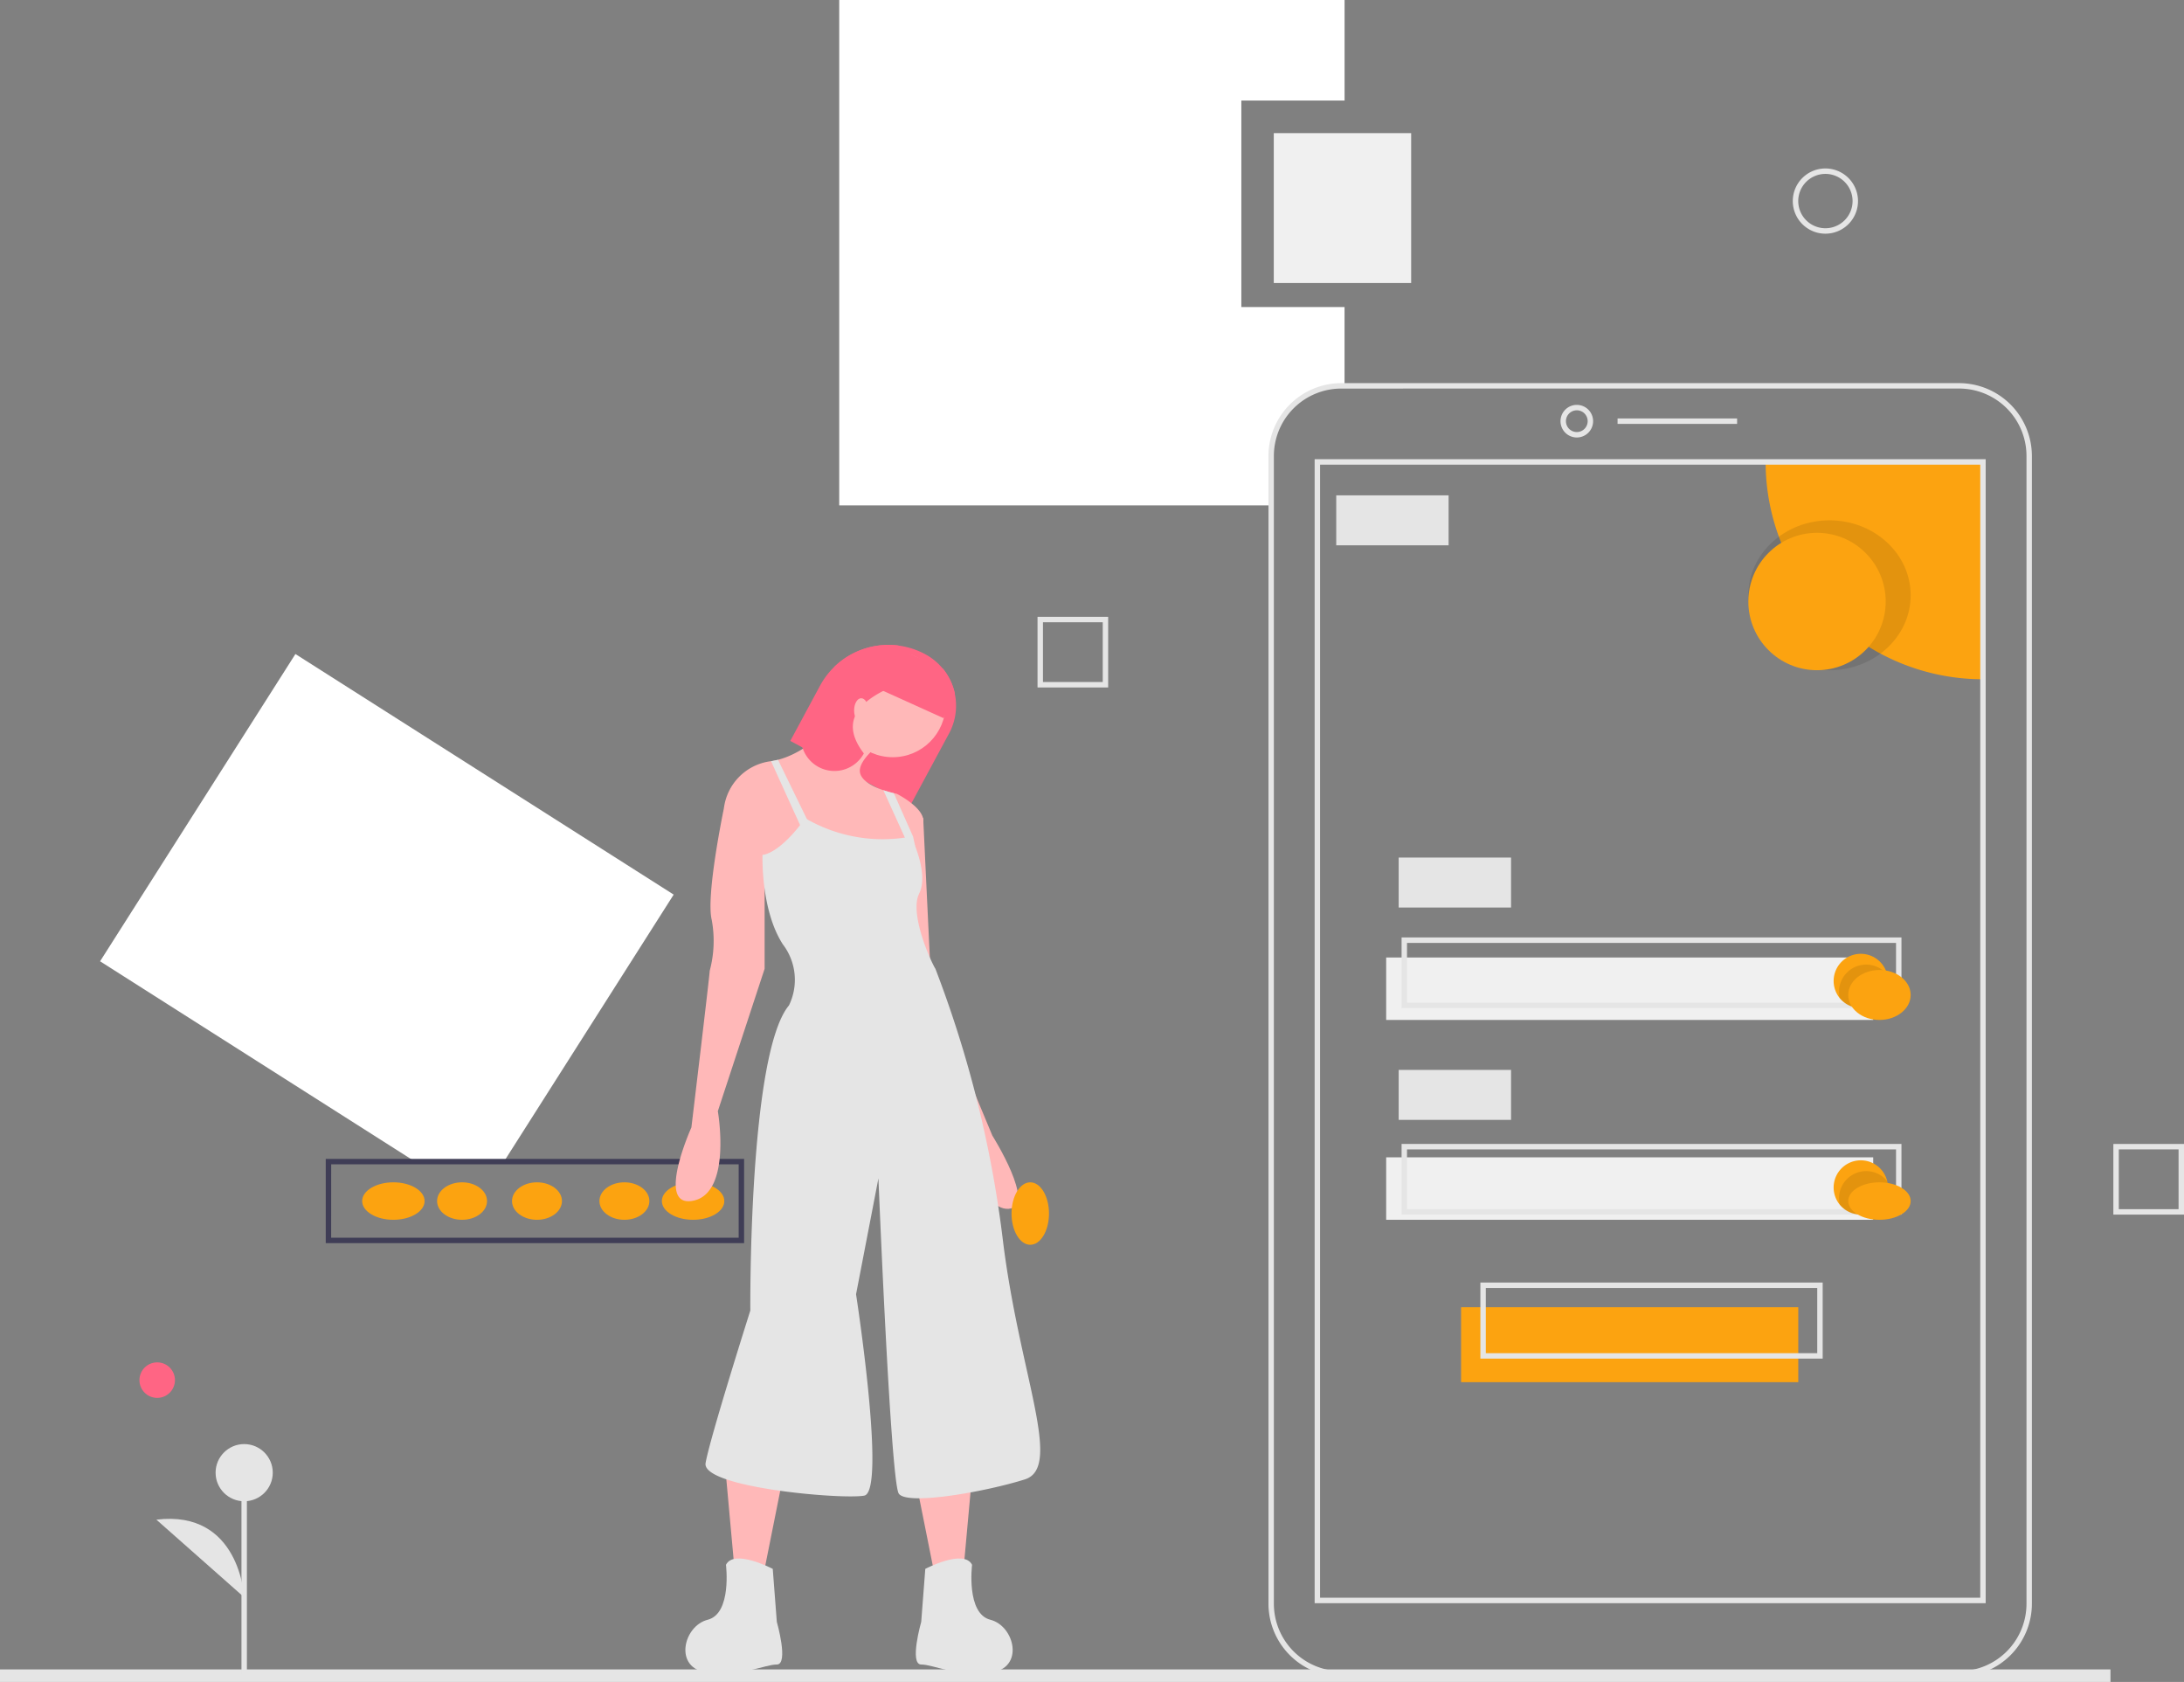 <svg xmlns="http://www.w3.org/2000/svg" width="174.887" height="134.658" viewBox="0 0 174.887 134.658">
  <rect x="0" y="0" width="174.887" height="134.658" fill="#808080" stroke="none"/>
  <g id="login" transform="translate(0.114)">
    <path id="Pfad_442" data-name="Pfad 442" d="M68.338,281.224l13.525-21.269-30.29-19.261-15.642,24.6,25.054,15.931Z" transform="translate(-28.031 -188.332)" fill="#fff"/>
    <path id="Pfad_443" data-name="Pfad 443" d="M351,574.744H317.5V568H351Zm-33.067-.435h32.632v-5.874H317.935Z" transform="translate(-291.529 -475.216)" fill="#3f3d56"/>
    <ellipse id="Ellipse_128" data-name="Ellipse 128" cx="2.5" cy="1.5" rx="2.5" ry="1.5" transform="translate(52.886 94.658)" fill="#fca310"/>
    <ellipse id="Ellipse_129" data-name="Ellipse 129" cx="2" cy="1.5" rx="2" ry="1.5" transform="translate(47.886 94.658)" fill="#fca310"/>
    <ellipse id="Ellipse_130" data-name="Ellipse 130" cx="2" cy="1.5" rx="2" ry="1.5" transform="translate(40.886 94.658)" fill="#fca310"/>
    <ellipse id="Ellipse_131" data-name="Ellipse 131" cx="2" cy="1.5" rx="2" ry="1.5" transform="translate(34.886 94.658)" fill="#fca310"/>
    <ellipse id="Ellipse_132" data-name="Ellipse 132" cx="2.5" cy="1.5" rx="2.5" ry="1.5" transform="translate(28.886 94.658)" fill="#fca310"/>
    <path id="Pfad_444" data-name="Pfad 444" d="M538.7,166.083V149.549h8.267V141.5H506.5v40.464h34.59v-3.956a5.616,5.616,0,0,1,5.616-5.616h.258v-6.309Z" transform="translate(-439.412 -141.5)" fill="#fff"/>
    <rect id="Rechteck_56" data-name="Rechteck 56" width="27" height="6" transform="translate(116.886 104.658)" fill="#fca310"/>
    <rect id="Rechteck_57" data-name="Rechteck 57" width="39" height="5" transform="translate(110.886 76.658)" fill="#f0f0f0"/>
    <rect id="Rechteck_58" data-name="Rechteck 58" width="169" height="1" transform="translate(-0.114 133.658)" fill="#e5e5e5"/>
    <path id="Pfad_445" data-name="Pfad 445" d="M719.8,386.052H670.333a5.84,5.84,0,0,1-5.833-5.833V288.333a5.84,5.84,0,0,1,5.833-5.833H719.8a5.84,5.84,0,0,1,5.833,5.833v91.885A5.84,5.84,0,0,1,719.8,386.052ZM670.333,282.935a5.4,5.4,0,0,0-5.4,5.4v91.885a5.4,5.4,0,0,0,5.4,5.4H719.8a5.4,5.4,0,0,0,5.4-5.4V288.333a5.4,5.4,0,0,0-5.4-5.4Z" transform="translate(-563.04 -251.826)" fill="#e5e5e5"/>
    <path id="Pfad_446" data-name="Pfad 446" d="M773.305,293.111a1.305,1.305,0,1,1,1.305-1.305A1.305,1.305,0,0,1,773.305,293.111Zm0-2.175a.87.87,0,1,0,.87.87A.87.87,0,0,0,773.305,290.935Z" transform="translate(-647.154 -258.086)" fill="#e5e5e5"/>
    <rect id="Rechteck_59" data-name="Rechteck 59" width="9.572" height="0.435" transform="translate(129.415 33.502)" fill="#e5e5e5"/>
    <path id="Pfad_447" data-name="Pfad 447" d="M864.9,311.5v17.4a17.4,17.4,0,0,1-17.4-17.4Z" transform="translate(-706.229 -274.517)" fill="#fca310"/>
    <path id="Pfad_448" data-name="Pfad 448" d="M735.234,402.087H681.5V310.5h53.734Zm-53.3-.435H734.8V310.935H681.935Z" transform="translate(-576.342 -273.735)" fill="#e5e5e5"/>
    <ellipse id="Ellipse_133" data-name="Ellipse 133" cx="6.5" cy="6" rx="6.5" ry="6" transform="translate(139.886 41.658)" opacity="0.1"/>
    <circle id="Ellipse_134" data-name="Ellipse 134" cx="5.5" cy="5.5" r="5.5" transform="translate(139.886 42.658)" fill="#fca310"/>
    <rect id="Rechteck_60" data-name="Rechteck 60" width="9" height="4" transform="translate(106.886 39.658)" fill="#e5e5e5"/>
    <rect id="Rechteck_61" data-name="Rechteck 61" width="9" height="4" transform="translate(111.886 68.658)" fill="#e5e5e5"/>
    <path id="Pfad_449" data-name="Pfad 449" d="M753.529,492.156H713.5V486.5h40.029Zm-39.593-.435h39.158v-4.786H713.935Z" transform="translate(-601.38 -411.446)" fill="#e5e5e5"/>
    <rect id="Rechteck_62" data-name="Rechteck 62" width="39" height="5" transform="translate(110.886 92.658)" fill="#f0f0f0"/>
    <rect id="Rechteck_63" data-name="Rechteck 63" width="9" height="4" transform="translate(111.886 85.658)" fill="#e5e5e5"/>
    <path id="Pfad_450" data-name="Pfad 450" d="M753.529,568.156H713.5V562.5h40.029Zm-39.593-.435h39.158v-4.786H713.935Z" transform="translate(-601.38 -470.913)" fill="#e5e5e5"/>
    <path id="Pfad_451" data-name="Pfad 451" d="M769.911,619.591H742.5V613.5h27.411Zm-26.976-.435h26.541v-5.221H742.935Z" transform="translate(-624.071 -510.818)" fill="#e5e5e5"/>
    <path id="Pfad_452" data-name="Pfad 452" d="M876.848,494.675A2.176,2.176,0,0,1,873,496.061l0,0a2.175,2.175,0,1,1,3.792-1.9v0h0A2.224,2.224,0,0,1,876.848,494.675Z" transform="translate(-725.787 -416.141)" fill="#fca310"/>
    <path id="Pfad_453" data-name="Pfad 453" d="M878.416,497.8a2.176,2.176,0,0,1-3.853,1.386l0,0a2.225,2.225,0,0,1-.061-.513,2.176,2.176,0,0,1,3.853-1.386v0h0A2.217,2.217,0,0,1,878.416,497.8Z" transform="translate(-727.355 -419.271)" opacity="0.1"/>
    <ellipse id="Ellipse_135" data-name="Ellipse 135" cx="2.5" cy="2" rx="2.5" ry="2" transform="translate(147.886 77.658)" fill="#fca310"/>
    <path id="Pfad_454" data-name="Pfad 454" d="M876.848,570.675A2.176,2.176,0,0,1,873,572.061l0,0a2.175,2.175,0,1,1,3.792-1.9v0h0A2.224,2.224,0,0,1,876.848,570.675Z" transform="translate(-725.787 -475.607)" fill="#fca310"/>
    <path id="Pfad_455" data-name="Pfad 455" d="M878.416,573.8a2.176,2.176,0,0,1-3.853,1.386l0,0a2.217,2.217,0,0,1-.061-.513,2.176,2.176,0,0,1,3.853-1.386v0h0A2.218,2.218,0,0,1,878.416,573.8Z" transform="translate(-727.355 -478.737)" opacity="0.1"/>
    <ellipse id="Ellipse_136" data-name="Ellipse 136" cx="2.5" cy="1.5" rx="2.5" ry="1.5" transform="translate(147.886 94.658)" fill="#fca310"/>
    <rect id="Rechteck_64" data-name="Rechteck 64" width="11" height="12" transform="translate(101.886 10.658)" fill="#f0f0f0"/>
    <path id="Pfad_456" data-name="Pfad 456" d="M860.111,208.721a2.611,2.611,0,1,1,2.611-2.611A2.611,2.611,0,0,1,860.111,208.721Zm0-4.786a2.175,2.175,0,1,0,2.176,2.175A2.175,2.175,0,0,0,860.111,203.935Z" transform="translate(-714.054 -190.012)" fill="#e5e5e5"/>
    <path id="Pfad_457" data-name="Pfad 457" d="M585.156,374.156H579.5V368.5h5.656Zm-5.221-.435h4.786v-4.786h-4.786Z" transform="translate(-496.532 -319.117)" fill="#e5e5e5"/>
    <path id="Pfad_458" data-name="Pfad 458" d="M981.156,568.156H975.5V562.5h5.656Zm-5.221-.435h4.786v-4.786h-4.786Z" transform="translate(-806.383 -470.913)" fill="#e5e5e5"/>
    <path id="Pfad_459" data-name="Pfad 459" d="M488.5,386.52l.971.523,3.3,1.78,5.332,2.873,3.107-5.765a4.683,4.683,0,0,0-1.9-6.35,6.22,6.22,0,0,0-7.262.985l0,0a6.225,6.225,0,0,0-1.169,1.539Z" transform="translate(-425.33 -327.202)" fill="#ff6584"/>
    <path id="Pfad_460" data-name="Pfad 460" d="M339.913,540.594l-.651,7.166-2.443.326-1.629-8.143Z" transform="translate(-262.187 -422.48)" fill="#ffb8b8"/>
    <path id="Pfad_461" data-name="Pfad 461" d="M535.448,715.885s3.094-1.629,3.746-.326c0,0-.489,3.909,1.466,4.4s2.769,3.909,0,4.234-4.56-.651-5.537-.651,0-3.42,0-3.42Z" transform="translate(-461.468 -590.279)" fill="#e5e5e5"/>
    <path id="Pfad_462" data-name="Pfad 462" d="M266.316,540.594l.652,7.166,2.443.326,1.629-8.143Z" transform="translate(-208.297 -422.48)" fill="#ffb8b8"/>
    <path id="Pfad_463" data-name="Pfad 463" d="M456.873,715.885s-3.094-1.629-3.746-.326c0,0,.489,3.909-1.466,4.4s-2.769,3.909,0,4.234,4.56-.651,5.537-.651,0-3.42,0-3.42Z" transform="translate(-395.108 -590.279)" fill="#e5e5e5"/>
    <circle id="Ellipse_137" data-name="Ellipse 137" cx="4.234" cy="4.234" r="4.234" transform="translate(67.14 52.155)" fill="#ffb8b8"/>
    <path id="Pfad_464" data-name="Pfad 464" d="M464.067,409.012l3.42,5.374,4.072-.326,6.677.489s.63-1.26,1.145-2.487a9.633,9.633,0,0,0,.647-1.91c.163-1.14-2.117-2.28-2.117-2.28s-.09-.016-.239-.052c-.2-.047-.5-.125-.84-.239-.757-.257-1.668-.694-1.852-1.337-.326-1.14,2.117-2.769,2.117-2.769l-2.932-2.769s-2.6,3.617-5.767,4.441a5.047,5.047,0,0,1-.557.114l-.028,0A4.336,4.336,0,0,0,464.067,409.012Z" transform="translate(-406.211 -344.317)" fill="#ffb8b8"/>
    <path id="Pfad_465" data-name="Pfad 465" d="M451.969,432.148l-1.791,1.466s-1.466,7-.977,8.957a9.25,9.25,0,0,1-.163,4.072c0,.326-1.466,12.54-1.466,12.54s-2.931,6.514.163,5.863,1.954-7.166,1.954-7.166l3.746-11.4v-9.609Z" transform="translate(-392.321 -368.919)" fill="#ffb8b8"/>
    <path id="Pfad_466" data-name="Pfad 466" d="M529.1,438.138l1.3.977.651,13.68,4.886,11.726s3.583,5.7,1.3,5.863-3.746-5.863-3.746-5.863l-4.4-11.237-.651-10.912Z" transform="translate(-456.587 -373.605)" fill="#ffb8b8"/>
    <path id="Pfad_467" data-name="Pfad 467" d="M465.285,442.629a12.253,12.253,0,0,0,8.469,1.466s1.466,2.932.651,4.56.977,5.537,1.3,6.026a91.263,91.263,0,0,1,5.374,21.5c1.3,10.912,4.886,18.4,1.792,19.38s-9.446,2.117-10.1,1.14-1.629-25.244-1.629-25.244l-1.792,9.283s2.443,15.8.651,16.123-13.029-.651-12.7-2.606,3.583-12.215,3.583-12.215-.163-20.521,3.094-24.429a4.676,4.676,0,0,0-.489-4.886c-1.791-2.769-1.629-7.166-1.629-7.166S463.168,445.561,465.285,442.629Z" transform="translate(-400.914 -377.12)" fill="#e5e5e5"/>
    <path id="Pfad_468" data-name="Pfad 468" d="M282.913,279.735l2.741,6.031.651-.326-2.836-5.819Z" transform="translate(-221.283 -218.79)" fill="#e5e5e5"/>
    <path id="Pfad_469" data-name="Pfad 469" d="M522.737,432.306l2.057,4.526.493-.044-.168-.77-1.542-3.472C523.379,432.5,523.073,432.42,522.737,432.306Z" transform="translate(-452.117 -369.042)" fill="#e5e5e5"/>
    <path id="Pfad_470" data-name="Pfad 470" d="M492.526,387.047a2.681,2.681,0,0,0,4.918.479c-2.06-2.694-.293-4.386,3.054-5.666a2.678,2.678,0,0,0-.288-2.971,6.241,6.241,0,0,0-5.106,1.681l0,0-2.378,4.41A2.668,2.668,0,0,0,492.526,387.047Z" transform="translate(-428.383 -327.206)" fill="#ff6584"/>
    <ellipse id="Ellipse_138" data-name="Ellipse 138" cx="0.57" cy="0.977" rx="0.57" ry="0.977" transform="translate(68.28 55.901)" fill="#ffb8b8"/>
    <path id="Pfad_471" data-name="Pfad 471" d="M522.408,383.884l4.9,2.218.9-1.98a4.691,4.691,0,0,0-.945-1.976l-3.37-1.526Z" transform="translate(-451.86 -328.601)" fill="#ff6584"/>
    <ellipse id="Ellipse_139" data-name="Ellipse 139" cx="1.5" cy="2.5" rx="1.5" ry="2.5" transform="translate(80.886 94.658)" fill="#fca310"/>
    <circle id="Ellipse_140" data-name="Ellipse 140" cx="1.422" cy="1.422" r="1.422" transform="translate(11.052 109.073)" fill="#ff6584"/>
    <rect id="Rechteck_65" data-name="Rechteck 65" width="0.435" height="16.188" transform="translate(19.222 117.904)" fill="#e5e5e5"/>
    <circle id="Ellipse_141" data-name="Ellipse 141" cx="2.289" cy="2.289" r="2.289" transform="translate(17.15 115.615)" fill="#e5e5e5"/>
    <path id="Pfad_472" data-name="Pfad 472" d="M262.186,706.738s-.327-7.034-7.031-6.216" transform="translate(-242.747 -578.857)" fill="#e5e5e5"/>
  </g>
</svg>
